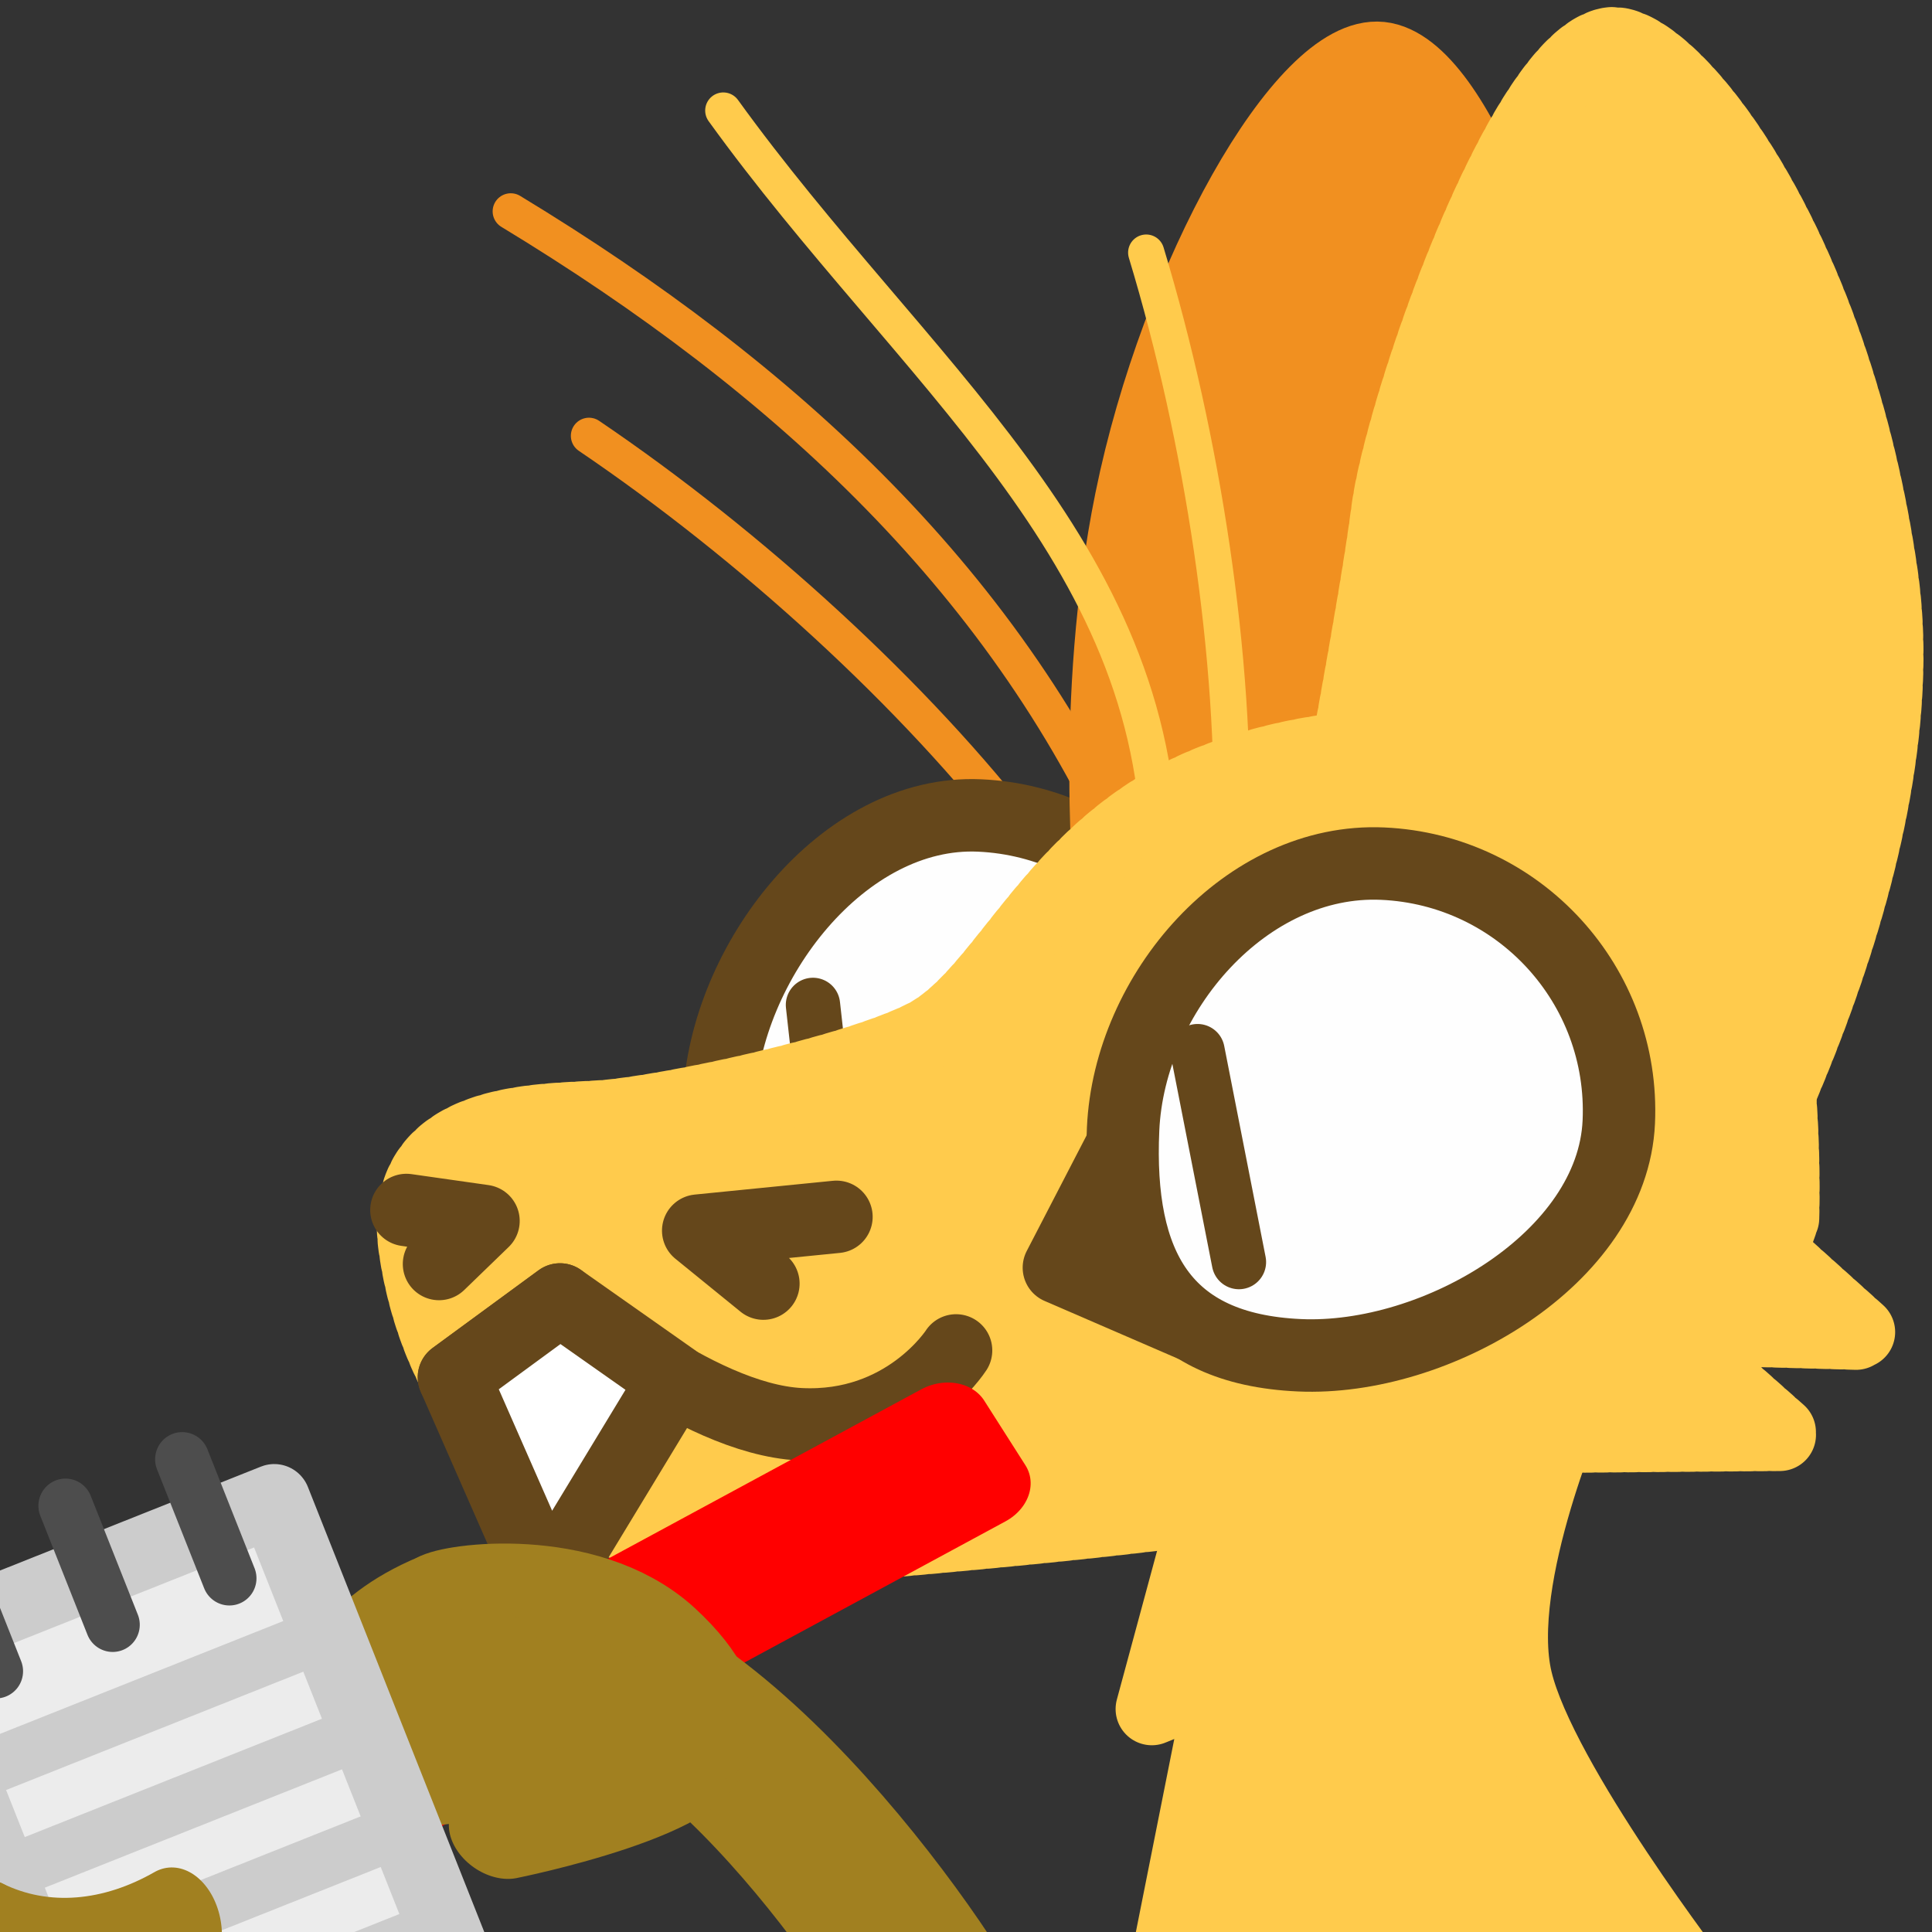 <?xml version="1.0" encoding="UTF-8" standalone="no"?>
<!-- Created with Inkscape (http://www.inkscape.org/) -->

<svg
   version="1.1"
   id="svg824"
   width="1706.667"
   height="1706.667"
   viewBox="0 0 1706.667 1706.667"
   sodipodi:docname="aying_noted_frame2.svg"
   inkscape:version="1.1 (c68e22c387, 2021-05-23)"
   inkscape:export-filename="D:\Pictures\yingmotes\ying_mug.png"
   inkscape:export-xdpi="72"
   inkscape:export-ydpi="72"
   xmlns:inkscape="http://www.inkscape.org/namespaces/inkscape"
   xmlns:sodipodi="http://sodipodi.sourceforge.net/DTD/sodipodi-0.dtd"
   xmlns="http://www.w3.org/2000/svg"
   xmlns:svg="http://www.w3.org/2000/svg">
  <rect x="0" y="0" width="1706.667" height="1706.667" fill="#333333" stroke="none"/>
  <defs
     id="defs828" />
  <sodipodi:namedview
     id="namedview826"
     pagecolor="#ffffff"
     bordercolor="#666666"
     borderopacity="1.0"
     inkscape:pageshadow="2"
     inkscape:pageopacity="0.0"
     inkscape:pagecheckerboard="0"
     showgrid="false"
     inkscape:zoom="0.45292965"
     inkscape:cx="472.47955"
     inkscape:cy="1584.1312"
     inkscape:window-width="1920"
     inkscape:window-height="1001"
     inkscape:window-x="-9"
     inkscape:window-y="-9"
     inkscape:window-maximized="1"
     inkscape:current-layer="layer1" />
  <g
     id="layer1"
     inkscape:label="Ying"
     style="display:inline"
     transform="translate(24.979)">
    <path
       style="display:none;fill:#123456;stroke:#123456;stroke-width:64;stroke-linecap:round;stroke-linejoin:round;-inkscape-stroke:none;paint-order:fill markers stroke;stop-color:#000000"
       d="m 1430.502,851.851 c 70.798,131.454 185.382,239.025 198.706,401.828 -29.438,-19.135 -55.932,-14.719 -79.483,13.247 91.022,54.7 58.514,175.917 81.69,267.15 l -99.353,6.624 c 66.759,58.919 81.773,128.186 90.522,198.706 l -494.507,2.208 c -24.38,-41.481 23.114,-208.563 66.236,-227.044 0,0 3.379,-20.015 -75.353,-9.455 28.741,-247.273 185.695,-422.176 311.542,-653.264 z"
       id="path3091"
       sodipodi:nodetypes="cccccccccc"
       inkscape:label="mane" />
    <path
       style="opacity:1;fill:#ffcb4c;fill-opacity:1;stroke:#ffcb4c;stroke-width:64;stroke-linecap:round;stroke-linejoin:round;stroke-miterlimit:4;stroke-dasharray:none;stroke-dashoffset:0;stroke-opacity:1;paint-order:fill markers stroke;stop-color:#000000"
       d="m 1057.292,1270.196 -64.785,239.508 62.822,-25.521 -51.043,256.447 471.873,15.518 c 0,0 -140.096,-181.659 -161.691,-271.965 -21.595,-90.306 51.043,-253.25 51.043,-253.25 z"
       id="path3340"
       inkscape:label="neck"
       sodipodi:nodetypes="cccccscc" />
    <g
       id="g12988"
       inkscape:label="head"
       transform="rotate(14.037,1080.25,1009.165)">
      <path
         style="display:inline;fill:none;fill-opacity:1;stroke:#f19020;stroke-width:32;stroke-linecap:round;stroke-linejoin:round;stroke-miterlimit:4;stroke-dasharray:none;stroke-dashoffset:0;stroke-opacity:1;paint-order:fill markers stroke;stop-color:#000000"
         d="m 361.373,545.51 c 161.942,59.172 335.093,152.201 460.956,252.212"
         id="path6280-0-6"
         sodipodi:nodetypes="cc"
         inkscape:label="eyelash left small" />
      <path
         style="display:inline;fill:none;fill-opacity:1;stroke:#f19020;stroke-width:32;stroke-linecap:round;stroke-linejoin:round;stroke-miterlimit:4;stroke-dasharray:none;stroke-dashoffset:0;stroke-opacity:1;paint-order:fill markers stroke;stop-color:#000000"
         d="m 246.253,369.917 c 272.215,84.215 508.293,213.733 674.294,431.109"
         id="path6280-3"
         sodipodi:nodetypes="cc"
         inkscape:label="eyelash left big" />
      <g
         id="g12997"
         inkscape:label="left eye"
         transform="rotate(-11.46,461.598,-205.07)">
        <path
           id="path1915-9"
           style="display:inline;fill:#fefefe;stroke:#65471b;stroke-width:64;stroke-linecap:round;stroke-linejoin:round;paint-order:fill markers stroke;stop-color:#000000"
           inkscape:label="lefteye"
           d="m 792.618,1048.728 c 10e-6,120.717 -155.86,218.577 -276.577,218.577 -120.717,0 -160.577,-55.86 -160.577,-176.577 0,-120.717 97.86,-260.577 218.577,-260.577 120.717,0 218.577,97.86 218.577,218.577 z"
           sodipodi:nodetypes="sssss" />
        <path
           style="opacity:1;fill:#ffffff;fill-opacity:1;stroke:#65471b;stroke-width:48;stroke-linecap:round;stroke-linejoin:round;stroke-miterlimit:4;stroke-dasharray:none;stroke-dashoffset:0;stroke-opacity:1;paint-order:fill markers stroke;stop-color:#000000"
           d="m 434.515,1003.944 25.703,163.578"
           id="path2372"
           inkscape:label="left pupil"
           sodipodi:nodetypes="cc" />
      </g>
      <path
         style="opacity:1;fill:#f19020;fill-opacity:1;stroke:#f19020;stroke-width:64;stroke-linecap:round;stroke-miterlimit:4;stroke-dasharray:none;stroke-dashoffset:0;stroke-opacity:1;paint-order:fill markers stroke;stop-color:#000000"
         d="m 908.711,833.251 c 0,0 -61.009,-166.407 -69.116,-348.959 -8.919,-200.825 51.408,-422.518 119.306,-432.208 67.898,-9.69 193.142,177.692 232.504,314.153 39.363,136.461 30.054,444.993 30.054,444.993 z"
         id="path1640"
         inkscape:label="left ear"
         sodipodi:nodetypes="cssscc"
         inkscape:transform-center-x="-14.982602"
         inkscape:transform-center-y="-218.41436" />
      <path
         id="path1148"
         style="display:inline;opacity:1;fill:#ffcb4c;stroke:#ffcb4c;stroke-width:64;stroke-linecap:round;stroke-linejoin:round;stroke-miterlimit:4;stroke-dasharray:6.4, 6.4;stroke-dashoffset:0;stroke-opacity:1;paint-order:fill markers stroke;stop-color:#000000"
         inkscape:label="head"
         d="m 1552.291,960.089 c 0,0 -2.256,-10.583 -6.578,-27.662 -2.162,-8.54 -4.838,-18.703 -8.01,-29.979 -3.172,-11.276 -6.838,-23.666 -10.974,-36.656 -4.136,-12.99 -8.744,-26.58 -13.798,-40.263 -5.054,-13.682 -10.554,-27.455 -16.479,-40.807 -2.962,-6.676 -6.031,-13.248 -9.203,-19.649 -3.171,-6.402 -6.445,-12.634 -9.82,-18.633 -3.374,-6 -6.848,-11.766 -10.419,-17.236 -3.572,-5.47 -7.242,-10.643 -11.005,-15.456 -3.763,-4.812 -7.959,-9.392 -12.52,-13.748 -4.561,-4.356 -9.487,-8.489 -14.708,-12.409 -5.221,-3.92 -10.737,-7.628 -16.48,-11.133 -5.743,-3.505 -11.713,-6.808 -17.84,-9.919 -6.128,-3.111 -12.412,-6.029 -18.786,-8.767 -6.374,-2.737 -12.837,-5.293 -19.321,-7.678 -12.967,-4.77 -26.015,-8.855 -38.592,-12.338 -12.577,-3.483 -24.682,-6.365 -35.767,-8.728 -11.085,-2.363 -21.149,-4.208 -29.641,-5.618 -16.984,-2.819 -27.68,-3.897 -27.68,-3.897 -107.878,5.556 -226.161,52.959 -294.469,120.929 -85.983,85.558 -99.066,200.305 -152.635,247.209 -53.569,46.904 -205.358,120.475 -258.138,137.933 -52.78,17.458 -178.281,42.901 -133.394,153.197 44.887,110.297 166.502,254.6 419.144,167.34 252.642,-87.26 298.492,-105.566 508.266,-193.147 21.54,-8.993 49.135,-28.653 77.757,-53.462 l 207.337,-53.692 -106.025,-55.293 c 4.289,-5.809 8.458,-11.631 12.413,-17.451 l 138.772,-30.555 -97.03,-51.415 c 2.109,-7.115 3.764,-14.049 4.619,-20.636 0.419,-3.229 0.676,-6.899 1.004,-10.383 z" />
      <path
         style="display:none;fill:#123456;stroke:#123456;stroke-width:64;stroke-linecap:round;stroke-linejoin:round;-inkscape-stroke:none;paint-order:fill markers stroke;stop-color:#000000"
         d="M 999.421,629.303 C 901.427,698.957 825.026,886.153 825.026,886.153 792.198,809.853 751.674,735.898 839.486,622.853 721.171,662.928 602.874,702.776 478.605,819.697 c 0,0 181.552,-358.444 348.373,-444.408 153.698,-79.202 259.559,-65.057 259.559,-65.057 -17.391,-42.244 -62.394,-69.902 -132.1,-84.511 0,0 310.651,-21.485 382.021,54.359 71.37,75.844 89.809,144.616 89.809,144.616 l -212.63,124.19 c 0,0 -116.221,10.764 -214.215,80.417 z"
         id="path1637"
         sodipodi:nodetypes="zcccsccsccz"
         inkscape:label="top hair" />
      <g
         id="g1998"
         transform="rotate(-11.814,760.169,1184.989)" />
      <path
         id="path13483"
         style="display:inline;opacity:1;fill:#ffcb4c;stroke:#ffcb4c;stroke-width:64;stroke-linecap:round;stroke-linejoin:round;stroke-miterlimit:4;stroke-dasharray:6.4, 6.4;stroke-dashoffset:0;stroke-opacity:1;paint-order:fill markers stroke;stop-color:#000000"
         inkscape:label="right ear"
         d="M 1151.336,-9.102 C 1078.981,23.795 1050.955,349.47 1061.663,439.127 c 9.534,79.826 21.485,286.27 24.821,344.796 0,0 10.664,-1.354 27.847,-2.425 8.591,-0.535 18.812,-1 30.145,-1.189 11.333,-0.189 23.776,-0.102 36.814,0.465 13.038,0.567 26.67,1.615 40.378,3.348 6.853,0.866 13.726,1.904 20.552,3.138 6.826,1.235 13.606,2.666 20.276,4.319 6.67,1.654 13.229,3.531 19.613,5.655 6.384,2.125 12.592,4.498 18.561,7.144 5.968,2.646 11.698,5.566 17.121,8.786 5.423,3.219 10.541,6.738 15.29,10.581 4.749,3.843 9.488,8.059 14.197,12.586 4.71,4.527 9.39,9.366 14.027,14.453 4.637,5.088 9.228,10.424 13.757,15.949 4.529,5.525 8.997,11.239 13.384,17.078 8.774,11.679 17.23,23.863 25.23,36.059 8,12.196 15.545,24.403 22.495,36.131 6.95,11.728 13.307,22.977 18.933,33.251 5.626,10.274 10.518,19.576 14.544,27.411 8.051,15.67 12.628,25.476 12.628,25.476 39.53,-147.084 101.37,-447.049 17.003,-654.038 C 1383.769,104.712 1198.256,-30.436 1151.336,-9.102 Z" />
      <g
         id="g13003"
         inkscape:label="face"
         transform="rotate(-11.46,461.598,-205.07)">
        <path
           style="opacity:1;fill:#ffcb4c;fill-opacity:1;stroke:none;stroke-width:64;stroke-linecap:round;stroke-linejoin:round;stroke-miterlimit:4;stroke-dasharray:none;stroke-dashoffset:0;stroke-opacity:1;paint-order:fill markers stroke;stop-color:#000000"
           d="m 132.471,1346.787 90.522,-72.859 c 0,0 146.935,106.632 222.993,101.561 66.235,-4.416 119.224,-37.533 119.224,-37.533 l -32.922,-235.898 -431.652,43.553 -7.57,162.817 z"
           id="path3264"
           sodipodi:nodetypes="ccsc"
           inkscape:label="mouf" />
        <path
           style="opacity:1;fill:none;fill-opacity:1;stroke:#65471b;stroke-width:64;stroke-linecap:round;stroke-linejoin:round;stroke-miterlimit:4;stroke-dasharray:none;stroke-dashoffset:0;stroke-opacity:1;paint-order:fill markers stroke;stop-color:#000000"
           d="m 83.898,1201.07 68.443,6.623 -37.533,39.741"
           id="path2163"
           inkscape:label="left nostril" />
        <path
           style="opacity:1;fill:none;fill-opacity:1;stroke:#65471b;stroke-width:64;stroke-linecap:round;stroke-linejoin:round;stroke-miterlimit:4;stroke-dasharray:none;stroke-dashoffset:0;stroke-opacity:1;paint-order:fill markers stroke;stop-color:#000000"
           d="m 401.828,1251.85 -59.612,-44.157 121.432,-17.663"
           id="path2198"
           inkscape:label="right nostril" />
        <path
           style="display:inline;fill:#ffcb4c;fill-opacity:1;stroke:#65471b;stroke-width:64;stroke-linecap:round;stroke-linejoin:round;stroke-miterlimit:4;stroke-dasharray:none;stroke-dashoffset:0;stroke-opacity:1;paint-order:fill markers stroke;stop-color:#000000"
           d="m 132.471,1346.787 90.522,-72.859 c 0,0 123.503,100.061 216.767,100.56 93.264,0.5 134.753,-71.32 134.753,-71.32"
           id="path2200"
           sodipodi:nodetypes="cczc"
           inkscape:label="mouf" />
        <path
           style="opacity:1;fill:#ffffff;fill-opacity:1;stroke:#65471b;stroke-width:64;stroke-linecap:round;stroke-linejoin:round;stroke-miterlimit:4;stroke-dasharray:none;stroke-dashoffset:0;stroke-opacity:1;paint-order:fill markers stroke;stop-color:#000000"
           d="m 222.993,1530.039 -90.522,-183.251 90.522,-72.859 103.769,66.235 z"
           id="path2202"
           sodipodi:nodetypes="ccccc"
           inkscape:label="toof" />
      </g>
      <g
         id="g12993"
         inkscape:label="right eye"
         transform="rotate(-11.46,461.598,-205.07)">
        <path
           style="opacity:1;fill:#65471b;fill-opacity:1;stroke:#65471b;stroke-width:64;stroke-linecap:round;stroke-linejoin:round;stroke-miterlimit:4;stroke-dasharray:none;stroke-dashoffset:0;stroke-opacity:1;paint-order:fill markers stroke;stop-color:#000000"
           d="m 661.976,1226.049 53.367,-115.501 86.531,168.711 z"
           id="path7852"
           inkscape:label="eyenub"
           sodipodi:nodetypes="cccc" />
        <path
           id="path1915"
           style="opacity:1;fill:#fefefe;stroke:#65471b;stroke-width:64;stroke-linecap:round;stroke-linejoin:round;paint-order:fill markers stroke;stop-color:#000000"
           inkscape:label="righteye"
           d="m 1150.289,1075.222 c 0,120.717 -151.86,218.577 -272.577,218.577 -120.717,0 -164.577,-71.86 -164.577,-192.577 -2e-5,-120.717 97.86,-244.577 218.577,-244.577 120.717,-2e-5 218.577,97.86 218.577,218.577 z"
           sodipodi:nodetypes="sssss" />
        <path
           style="opacity:1;fill:#ffffff;fill-opacity:1;stroke:#65471b;stroke-width:48;stroke-linecap:round;stroke-linejoin:round;stroke-miterlimit:4;stroke-dasharray:none;stroke-dashoffset:0;stroke-opacity:1;paint-order:fill markers stroke;stop-color:#000000"
           d="m 775.734,1029.467 44.898,184.49"
           id="path2350"
           inkscape:label="right pupil" />
      </g>
      <path
         style="opacity:1;fill:none;fill-opacity:1;stroke:#ffcb4c;stroke-width:32;stroke-linecap:round;stroke-linejoin:round;stroke-miterlimit:4;stroke-dasharray:none;stroke-dashoffset:0;stroke-opacity:1;paint-order:fill markers stroke;stop-color:#000000"
         d="M 406.797,237.97 C 624.635,421.652 873.222,521.362 941.334,786.256"
         id="path6280"
         sodipodi:nodetypes="cc"
         inkscape:label="eyelash right big" />
      <path
         style="display:inline;fill:none;fill-opacity:1;stroke:#ffcb4c;stroke-width:32;stroke-linecap:round;stroke-linejoin:round;stroke-miterlimit:4;stroke-dasharray:none;stroke-dashoffset:0;stroke-opacity:1;paint-order:fill markers stroke;stop-color:#000000"
         d="m 799.665,269.102 c 88.498,147.968 164.375,329.292 199.128,486.25"
         id="path6280-0"
         sodipodi:nodetypes="cc"
         inkscape:label="eyelash right small" />
    </g>
    <g
       id="g3045-1"
       inkscape:label="hand"
       transform="matrix(-0.332,0.826,1.044,0.548,-1237.589,615.226)"
       style="display:inline;fill:none;fill-opacity:1;stroke:#888800;stroke-width:1.17;stroke-opacity:1">
      <g
         id="g2010"
         transform="matrix(-0.42,-0.267,-0.484,0.409,99.964,996.957)"
         style="display:inline;stroke-width:2.133">
        <rect
           style="fill:#ff0000;stroke:#ff0000;stroke-width:136.489;stroke-linecap:round;stroke-linejoin:round;paint-order:stroke fill markers;stop-color:#000000"
           id="rect990"
           width="131.139"
           height="1170.888"
           x="-1110.71"
           y="256.863"
           transform="rotate(-14.037)" />
        <path
           id="path1058"
           style="fill:#ffb380;stroke:#ffb380;stroke-width:136.489;stroke-linecap:round;stroke-linejoin:round;paint-order:stroke fill markers;stop-color:#000000"
           inkscape:transform-center-x="-9.0436494e-06"
           inkscape:transform-center-y="-21.554806"
           d="m -888.015,486.793 c -24.458,23.003 -85.982,36.372 -127.223,31.809 l 23.115,-186.379 z"
           sodipodi:nodetypes="cccc" />
        <path
           id="path1058-9"
           style="display:inline;fill:#000000;stroke:#000000;stroke-width:136.49;stroke-linecap:round;stroke-linejoin:round;paint-order:stroke fill markers;stop-color:#000000"
           inkscape:transform-center-x="-4.294249e-05"
           inkscape:transform-center-y="-6.7658166"
           d="m -955.858,381.625 c 9.413,11.86 -49.277,32.907 -44.893,9.444 l 7.368,-58.49 z"
           sodipodi:nodetypes="cccc" />
      </g>
      <path
         style="fill:#000000;fill-opacity:0;stroke:#a18020;stroke-width:156.533;stroke-linecap:round;stroke-linejoin:round;stroke-miterlimit:4;stroke-dasharray:none;stroke-opacity:1;paint-order:fill markers stroke;stop-color:#000000"
         d="M -53.519,1640.816 C -92.879,1774.623 99.701,2012.399 117.953,2007.805"
         id="path2898"
         sodipodi:nodetypes="cc" />
      <path
         style="fill:none;fill-opacity:1;stroke:#a18020;stroke-width:74.892;stroke-linecap:round;stroke-linejoin:round;stroke-miterlimit:4;stroke-dasharray:none;stroke-opacity:1;paint-order:fill markers stroke;stop-color:#000000"
         d="m 141.222,1625.495 c 0,0 -138.078,138.532 -180.784,114.36"
         id="path4410"
         sodipodi:nodetypes="cc" />
      <path
         style="display:inline;fill:none;fill-opacity:1;stroke:#a18020;stroke-width:74.892;stroke-linecap:round;stroke-linejoin:round;stroke-miterlimit:4;stroke-dasharray:none;stroke-opacity:1;paint-order:fill markers stroke;stop-color:#000000"
         d="m -49.4,1524.319 c -18.619,9.447 -92.896,97.151 -68.751,163.551 26.162,71.947 78.589,51.986 78.589,51.986 l -9.838,-215.536"
         id="path3043-9"
         sodipodi:nodetypes="cscc" />
      <path
         style="fill:none;fill-opacity:1;stroke:#a18020;stroke-width:74.892;stroke-linecap:round;stroke-linejoin:round;stroke-miterlimit:4;stroke-dasharray:none;stroke-opacity:1;paint-order:fill markers stroke;stop-color:#000000"
         d="m 82.058,1477.207 c 0,0 -57.696,-4.678 -131.459,47.111"
         id="path3035-6"
         sodipodi:nodetypes="cc" />
      <path
         style="fill:none;fill-opacity:1;stroke:#a18020;stroke-width:74.892;stroke-linecap:round;stroke-linejoin:round;stroke-miterlimit:4;stroke-dasharray:none;stroke-opacity:1;paint-order:fill markers stroke;stop-color:#000000"
         d="m 138.267,1546.046 c -36.433,48.968 -152.081,159.837 -177.83,193.809"
         id="path4271"
         sodipodi:nodetypes="cc" />
      <path
         style="fill:#a18020;fill-opacity:1;stroke:#a18020;stroke-width:62.613;stroke-linecap:round;stroke-linejoin:round;stroke-opacity:1;paint-order:fill markers stroke;stop-color:#000000"
         d="m 94.077,1522.805 -127.444,45.131 29.249,72.726 z"
         id="path1043" />
    </g>
    <g
       id="g13939"
       transform="rotate(-5.884,-451.676,3798.957)"
       style="display:inline">
      <g
         id="g2873"
         style="display:inline;stroke-width:1.079"
         transform="matrix(0.706,-0.599,0.597,0.709,-427.234,1002.694)">
        <rect
           style="fill:#ececec;stroke:#cccccc;stroke-width:69.085;stroke-linecap:round;stroke-linejoin:round;stroke-miterlimit:4;stroke-dasharray:none;paint-order:fill markers stroke;stop-color:#000000"
           id="rect9050"
           width="374.684"
           height="633.841"
           x="437.938"
           y="682.091"
           transform="rotate(24.423)" />
        <path
           style="fill:#666666;stroke:#cccccc;stroke-width:51.814;stroke-linecap:round;stroke-linejoin:round;stroke-miterlimit:4;stroke-dasharray:none;stroke-opacity:1;paint-order:fill markers stroke;stop-color:#000000"
           d="M 65.55,928.059 396.757,1078.458"
           id="path9279" />
        <path
           style="fill:#666666;stroke:#cccccc;stroke-width:51.814;stroke-linecap:round;stroke-linejoin:round;stroke-miterlimit:4;stroke-dasharray:none;stroke-opacity:1;paint-order:fill markers stroke;stop-color:#000000"
           d="M 24.203,1019.111 355.411,1169.51"
           id="path12325" />
        <path
           style="fill:#666666;stroke:#cccccc;stroke-width:51.814;stroke-linecap:round;stroke-linejoin:round;stroke-miterlimit:4;stroke-dasharray:none;stroke-opacity:1;paint-order:fill markers stroke;stop-color:#000000"
           d="M -17.143,1110.163 314.065,1260.562"
           id="path12327" />
        <path
           style="fill:#666666;stroke:#cccccc;stroke-width:51.814;stroke-linecap:round;stroke-linejoin:round;stroke-miterlimit:4;stroke-dasharray:none;stroke-opacity:1;paint-order:fill markers stroke;stop-color:#000000"
           d="M -58.489,1201.215 272.718,1351.614"
           id="path12329" />
        <path
           style="fill:#666666;stroke:#cccccc;stroke-width:51.814;stroke-linecap:round;stroke-linejoin:round;stroke-miterlimit:4;stroke-dasharray:none;stroke-opacity:1;paint-order:fill markers stroke;stop-color:#000000"
           d="M -99.835,1292.267 231.372,1442.666"
           id="path12331" />
        <g
           id="g12767"
           transform="translate(10.143,4.606)"
           style="stroke-width:1.079">
          <path
             style="fill:#4d4d4d;stroke:#4d4d4d;stroke-width:51.814;stroke-linecap:round;stroke-linejoin:round;stroke-miterlimit:4;stroke-dasharray:none;stroke-opacity:1;paint-order:fill markers stroke;stop-color:#000000"
             d="M 196.308,762.822 145.959,873.698"
             id="path12606" />
          <path
             style="fill:#4d4d4d;stroke:#4d4d4d;stroke-width:51.814;stroke-linecap:round;stroke-linejoin:round;stroke-miterlimit:4;stroke-dasharray:none;stroke-opacity:1;paint-order:fill markers stroke;stop-color:#000000"
             d="M 305.57,812.437 255.222,923.314"
             id="path12756" />
          <path
             style="fill:#4d4d4d;stroke:#4d4d4d;stroke-width:51.814;stroke-linecap:round;stroke-linejoin:round;stroke-miterlimit:4;stroke-dasharray:none;stroke-opacity:1;paint-order:fill markers stroke;stop-color:#000000"
             d="M 414.833,862.053 364.484,972.929"
             id="path12760" />
        </g>
      </g>
      <g
         id="g3045"
         inkscape:label="hand"
         transform="matrix(0.855,0.189,-0.132,1.165,298.189,8.979)"
         style="display:inline;fill:none;fill-opacity:1;stroke:#888800;stroke-width:0.99;stroke-opacity:1">
        <path
           style="fill:none;fill-opacity:1;stroke:#a18020;stroke-width:95.01;stroke-linecap:round;stroke-linejoin:round;stroke-miterlimit:4;stroke-dasharray:none;stroke-opacity:1;paint-order:fill markers stroke;stop-color:#000000"
           d="m 277.634,1471.865 c -59.859,30.709 -127.248,42.202 -188.139,25.288"
           id="path3037"
           sodipodi:nodetypes="cc" />
        <path
           style="fill:none;fill-opacity:1;stroke:#a18020;stroke-width:95.01;stroke-linecap:round;stroke-linejoin:round;stroke-miterlimit:4;stroke-dasharray:none;stroke-opacity:1;paint-order:fill markers stroke;stop-color:#000000"
           d="m 83.585,1562.01 c 61.354,-0.072 121.637,-17.855 182.068,-33.207"
           id="path3039"
           sodipodi:nodetypes="cc" />
        <path
           style="fill:none;fill-opacity:1;stroke:#a18020;stroke-width:95.01;stroke-linecap:round;stroke-linejoin:round;stroke-miterlimit:4;stroke-dasharray:none;stroke-opacity:1;paint-order:fill markers stroke;stop-color:#000000"
           d="m 71.289,1621.58 c 57.429,0.91 115.24,-0.255 179.011,-33.803"
           id="path3041"
           sodipodi:nodetypes="cc" />
        <path
           style="fill:none;fill-opacity:1;stroke:#a18020;stroke-width:95.01;stroke-linecap:round;stroke-linejoin:round;stroke-miterlimit:4;stroke-dasharray:none;stroke-opacity:1;paint-order:fill markers stroke;stop-color:#000000"
           d="m 89.494,1497.152 c 0,0 -88.087,16.505 -83.899,77.942 4.188,61.437 65.694,46.486 65.694,46.486 l 18.206,-124.427"
           id="path3043"
           sodipodi:nodetypes="cscc" />
      </g>
    </g>
  </g>
</svg>
